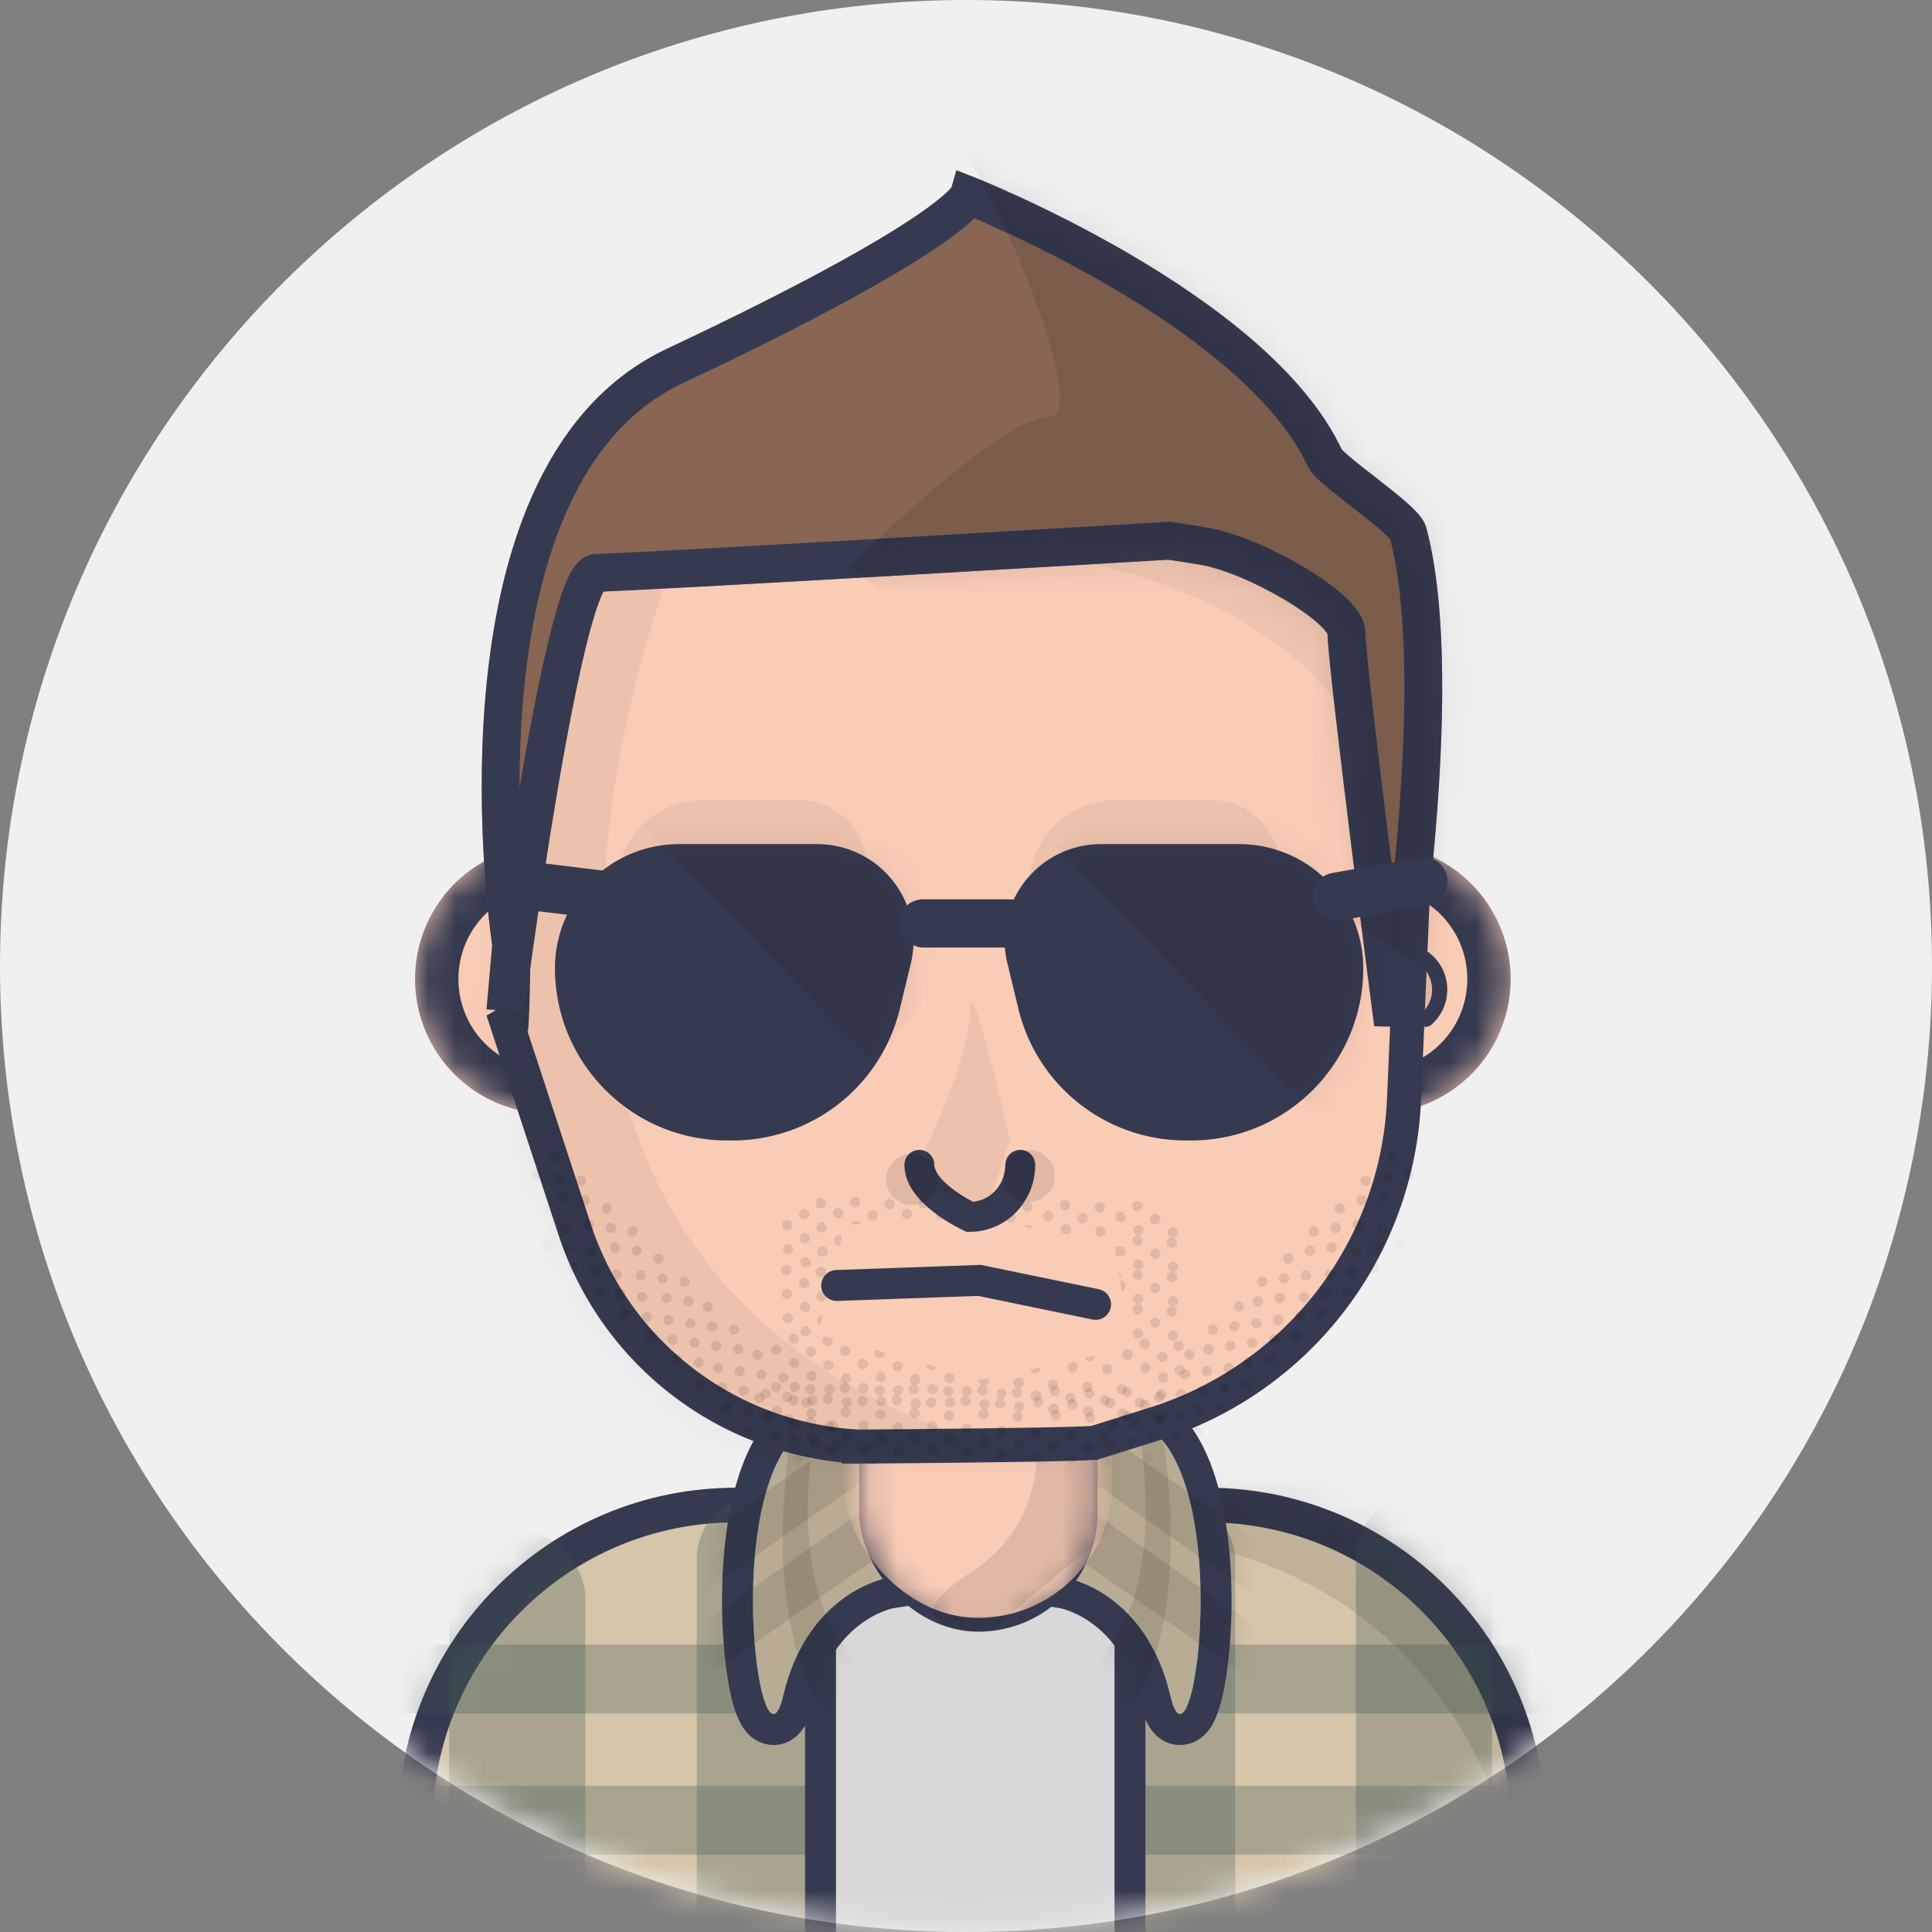 <svg width="70" height="70" fill="none" xmlns="http://www.w3.org/2000/svg"><rect width="100%" height="100%" fill="#808080" stroke="none"/><path fill-rule="evenodd" clip-rule="evenodd" d="M35 70c19.33 0 35-15.67 35-35S54.33 0 35 0 0 15.67 0 35s15.67 35 35 35z" fill="#F1F0F0"/><mask id="a" maskUnits="userSpaceOnUse" x="0" y="0" width="70" height="70"><path fill-rule="evenodd" clip-rule="evenodd" d="M35 70c19.33 0 35-15.67 35-35S54.33 0 35 0 0 15.67 0 35s15.67 35 35 35z" fill="#fff"/></mask><g mask="url(#a)"><path d="M49.913 38.203h.785V22.809a3.7 3.7 0 00-3.701-3.7H23.675a3.701 3.701 0 00-3.701 3.7v15.394h29.939z" fill="#886653" stroke="#363A4F" stroke-width="1.57"/><path d="M54.734 84.452h.628V66.149c0-6.416-5.202-11.618-11.618-11.618H26.659c-6.417 0-11.62 5.202-11.62 11.618v18.303h39.695z" fill="#D5C5A9" stroke="#363A50" stroke-width="1.256"/><mask id="b" maskUnits="userSpaceOnUse" x="14" y="53" width="42" height="33"><path d="M54.734 84.452h.628V66.149c0-6.416-5.202-11.618-11.618-11.618H26.659c-6.417 0-11.62 5.202-11.62 11.618v18.303h39.695z" fill="#fff" stroke="#fff" stroke-width="1.256"/></mask><g mask="url(#b)"><rect x="16.273" y="55.406" width="4.934" height="29.719" rx="2.467" fill="#405852" fill-opacity=".3"/><rect x="25.244" y="54.043" width="4.934" height="29.719" rx="2.467" fill="#405852" fill-opacity=".3"/><rect x="39.82" y="54.043" width="4.934" height="29.719" rx="2.467" fill="#405852" fill-opacity=".3"/><rect x="49.127" y="54.043" width="4.934" height="29.719" rx="2.467" fill="#405852" fill-opacity=".3"/><path fill-rule="evenodd" clip-rule="evenodd" d="M14.786 62.081a1.248 1.248 0 010-2.496h43.538a1.248 1.248 0 010 2.496H14.786zm0 5.117a1.248 1.248 0 010-2.496h43.538a1.248 1.248 0 010 2.496H14.786zm0 5.242a1.248 1.248 0 110-2.497h43.538a1.248 1.248 0 010 2.496H14.786z" fill="#405852" fill-opacity=".3"/><path fill="#D8D8D8" stroke="#363A50" stroke-width="1.121" d="M29.729 56.289h11.213v26.987H29.729z"/><path fill="#000" fill-opacity=".1" d="M53.904 68.077h4.237v16.848h-4.237z"/><path fill-rule="evenodd" clip-rule="evenodd" d="M43.497 56.045s8.723.998 11.34 11.232l4.361-.999-1.37-9.734-5.982-4.617-6.853-.375-2.243.25.747 4.243z" fill="#000" fill-opacity=".1"/></g><path d="M38.593 57.161l-.501.25.129.26.283.044s0 0 0 0l.013.002.07.016c.064.016.163.043.287.088.249.088.594.243.966.505.735.517 1.604 1.472 2.02 3.24.06.257.134.488.235.666.078.136.312.479.744.425a.728.728 0 00.413-.203c.084-.081.147-.174.193-.255.091-.163.165-.365.225-.575.241-.842.404-2.285.39-3.818-.015-1.533-.206-3.232-.721-4.57-.51-1.323-1.422-2.477-2.952-2.477-1.296 0-2.198.408-2.724 1.149-.503.709-.572 1.602-.497 2.386.077.797.31 1.577.519 2.147a11.442 11.442 0 00.396.949l.007.015.002.004.001.002h0l.502-.25zm4.487 4.532l-.006-.01.006.01z" fill="#39ADB1" stroke="#363A50" stroke-width="1.121"/><mask id="c" maskUnits="userSpaceOnUse" x="36" y="50" width="9" height="14"><path d="M38.593 57.161l-.501.25.129.26.283.044s0 0 0 0l.013.002.07.016c.064.016.163.043.287.088.249.088.594.243.966.505.735.517 1.604 1.472 2.02 3.24.06.257.134.488.235.666.078.136.312.479.744.425a.728.728 0 00.413-.203c.084-.081.147-.174.193-.255.091-.163.165-.365.225-.575.241-.842.404-2.285.39-3.818-.015-1.533-.206-3.232-.721-4.57-.51-1.323-1.422-2.477-2.952-2.477-1.296 0-2.198.408-2.724 1.149-.503.709-.572 1.602-.497 2.386.077.797.31 1.577.519 2.147a11.442 11.442 0 00.396.949l.007.015.002.004.001.002h0l.502-.25zm4.487 4.532l-.006-.01.006.01z" fill="#fff" stroke="#fff" stroke-width="1.121"/></mask><g mask="url(#c)" fill-rule="evenodd" clip-rule="evenodd"><path d="M38.593 57.161s2.916.458 3.813 4.278c.897 3.82 2.69-10.12-2.019-10.12s-1.794 5.842-1.794 5.842z" fill="#BAAC94"/><path d="M38.154 53.779l13.043 9.146-.965 1.38L37.19 55.16l.965-1.38zm1.121-2.359l13.043 9.146-.965 1.38L38.31 52.8l.965-1.38z" fill="#000" fill-opacity=".1"/><path d="M41.179 51.24s1.12 5.391-.785 8.087c-1.907 2.696.56 2.584.56 2.584s2.58-3.008.897-11.546c-1.681-8.537-.672.874-.672.874z" fill="#000" fill-opacity=".1"/></g><path d="M32.189 57.161l.502.25-.13.26-.282.044s0 0 0 0l-.014.002a2.932 2.932 0 00-.357.103 4.07 4.07 0 00-.966.506c-.735.517-1.604 1.472-2.02 3.24a2.56 2.56 0 01-.235.666c-.077.136-.311.479-.744.425a.727.727 0 01-.413-.203 1.102 1.102 0 01-.192-.255 2.727 2.727 0 01-.226-.575c-.241-.842-.404-2.285-.39-3.818.015-1.533.206-3.232.721-4.57.51-1.323 1.422-2.477 2.952-2.477 1.296 0 2.198.408 2.724 1.149.504.709.572 1.602.497 2.386-.076.797-.31 1.577-.518 2.147a11.442 11.442 0 01-.397.949l-.007.015-.002.004v.002h-.001l-.502-.25zm-4.487 4.532l.006-.01a.058.058 0 00-.006.01z" fill="#39ADB1" stroke="#363A50" stroke-width="1.121"/><mask id="d" maskUnits="userSpaceOnUse" x="26" y="50" width="9" height="14"><path d="M32.189 57.161l.502.25-.13.26-.282.044s0 0 0 0l-.014.002a2.932 2.932 0 00-.357.103 4.07 4.07 0 00-.966.506c-.735.517-1.604 1.472-2.02 3.24a2.56 2.56 0 01-.235.666c-.077.136-.311.479-.744.425a.727.727 0 01-.413-.203 1.102 1.102 0 01-.192-.255 2.727 2.727 0 01-.226-.575c-.241-.842-.404-2.285-.39-3.818.015-1.533.206-3.232.721-4.57.51-1.323 1.422-2.477 2.952-2.477 1.296 0 2.198.408 2.724 1.149.504.709.572 1.602.497 2.386-.076.797-.31 1.577-.518 2.147a11.442 11.442 0 01-.397.949l-.007.015-.002.004v.002h-.001l-.502-.25zm-4.487 4.532l.006-.01a.058.058 0 00-.006.01z" fill="#fff" stroke="#fff" stroke-width="1.121"/></mask><g mask="url(#d)" fill-rule="evenodd" clip-rule="evenodd"><path d="M32.189 57.161s-2.916.458-3.813 4.278c-.897 3.82-2.69-10.12 2.019-10.12 4.71 0 1.794 5.842 1.794 5.842z" fill="#BAAC94"/><path d="M32.628 53.779l-13.043 9.146.965 1.38 13.043-9.146-.965-1.38zm-1.121-2.359l-13.043 9.146.965 1.38L32.472 52.8l-.965-1.38z" fill="#000" fill-opacity=".1"/><path d="M29.604 51.24s-1.122 5.391.785 8.087c1.906 2.696-.561 2.584-.561 2.584s-2.58-3.008-.897-11.546c1.682-8.537.673.874.673.874z" fill="#000" fill-opacity=".1"/></g><path fill-rule="evenodd" clip-rule="evenodd" d="M49.87 40.349a4.87 4.87 0 004.863-4.877 4.87 4.87 0 00-4.863-4.877 4.87 4.87 0 00-4.864 4.877 4.87 4.87 0 004.864 4.877z" fill="#F9CCB6"/><mask id="e" maskUnits="userSpaceOnUse" x="45" y="30" width="10" height="11"><path fill-rule="evenodd" clip-rule="evenodd" d="M49.87 40.349a4.87 4.87 0 004.863-4.877 4.87 4.87 0 00-4.863-4.877 4.87 4.87 0 00-4.864 4.877 4.87 4.87 0 004.864 4.877z" fill="#fff"/></mask><g mask="url(#e)"><path d="M53.948 35.472a4.085 4.085 0 01-4.078 4.092 4.085 4.085 0 01-4.08-4.092 4.085 4.085 0 014.08-4.092c2.25 0 4.078 1.83 4.078 4.092z" fill="#F9CCB6" stroke="#363A50" stroke-width="1.57"/><path fill-rule="evenodd" clip-rule="evenodd" d="M50.365 37.833c.963 0 1.744-.782 1.744-1.747a1.746 1.746 0 10-3.489 0c0 .965.781 1.747 1.745 1.747z" fill="#000" fill-opacity=".1"/></g><path fill-rule="evenodd" clip-rule="evenodd" d="M19.904 40.349a4.87 4.87 0 004.863-4.877 4.87 4.87 0 00-4.863-4.877 4.87 4.87 0 00-4.864 4.877 4.87 4.87 0 004.864 4.877z" fill="#F9CCB6"/><mask id="f" maskUnits="userSpaceOnUse" x="15" y="30" width="10" height="11"><path fill-rule="evenodd" clip-rule="evenodd" d="M19.904 40.349a4.87 4.87 0 004.863-4.877 4.87 4.87 0 00-4.863-4.877 4.87 4.87 0 00-4.864 4.877 4.87 4.87 0 004.864 4.877z" fill="#fff"/></mask><g mask="url(#f)"><path d="M23.982 35.472a4.085 4.085 0 01-4.078 4.092 4.085 4.085 0 01-4.079-4.092 4.085 4.085 0 014.079-4.092c2.25 0 4.078 1.83 4.078 4.092z" fill="#F9CCB6" stroke="#363A50" stroke-width="1.57"/><path fill-rule="evenodd" clip-rule="evenodd" d="M19.775 37.459c.963 0 1.744-.782 1.744-1.747a1.745 1.745 0 10-3.489 0c0 .965.781 1.747 1.745 1.747z" fill="#000" fill-opacity=".1"/></g><rect x="31.749" y="46.069" width="7.401" height="12.433" rx="3.701" fill="#F9CCB6" stroke="#363A50" stroke-width="1.234"/><mask id="g" maskUnits="userSpaceOnUse" x="31" y="45" width="9" height="15"><rect x="31.749" y="46.069" width="7.401" height="12.433" rx="3.701" fill="#fff" stroke="#fff" stroke-width="1.234"/></mask><g mask="url(#g)"><rect x="30.572" y="45.562" width="9.727" height="13.057" rx="4.864" fill="#F9CCB6"/><path fill-rule="evenodd" clip-rule="evenodd" d="M37.336 50.43s1.346 4.27-2.13 6.516c-3.476 2.247.672 2.134.672 2.134l4.598-3.82.112-4.156-3.252-.674z" fill="#000" fill-opacity=".1"/></g><path d="M18.564 36.442c-.008.222-.016.401-.024.535l-.171.1.155.473 2.297 6.998a11.453 11.453 0 0010.254 7.863l.019.001h.019l-.004-.617.004.617h.08l.229-.002.826-.007c.689-.005 1.621-.014 2.594-.025 1.935-.022 4.066-.054 4.74-.097l.074-.005.071-.023 2.131-.67a12.897 12.897 0 009.013-11.75l.522-12.154c.393-9.178-7.46-15.381-16.453-15.399-8.675-1.045-16.294 5.759-16.298 14.497-.002 2.79-.01 5.417-.034 7.353-.011.968-.026 1.76-.044 2.312z" fill="#F9CCB6" stroke="#363A50" stroke-width="1.234"/><mask id="h" maskUnits="userSpaceOnUse" x="17" y="11" width="36" height="43"><path d="M18.564 36.442c-.008.222-.016.401-.024.535l-.171.1.155.473 2.297 6.998a11.453 11.453 0 0010.254 7.863l.019.001h.019l-.004-.617.004.617h.08l.229-.002.826-.007c.689-.005 1.621-.014 2.594-.025 1.935-.022 4.066-.054 4.74-.097l.074-.005.071-.023 2.131-.67a12.897 12.897 0 009.013-11.75l.522-12.154c.393-9.178-7.46-15.381-16.453-15.399-8.675-1.045-16.294 5.759-16.298 14.497-.002 2.79-.01 5.417-.034 7.353-.011.968-.026 1.76-.044 2.312z" fill="#fff" stroke="#fff" stroke-width="1.234"/></mask><g mask="url(#h)" fill-rule="evenodd" clip-rule="evenodd"><path opacity=".05" d="M31.339 32.005a2.442 2.442 0 00-2.374-3.017h-3.49a3.134 3.134 0 00-3.134 3.134 4.353 4.353 0 004.354 4.354h.13a4.361 4.361 0 004.239-3.335l.275-1.136zm14.953 0a2.442 2.442 0 00-2.374-3.017h-3.49a3.134 3.134 0 00-3.134 3.134 4.353 4.353 0 004.354 4.354h.13a4.361 4.361 0 004.239-3.335l.275-1.136z" fill="#000"/><path d="M27.508 50.838a.187.187 0 10-.014-.373.187.187 0 00.014.373zm.61-.395a.187.187 0 10-.014-.374.187.187 0 00.014.373zm.03.873a.187.187 0 10-.013-.374.187.187 0 00.013.373zm.61-.396a.187.187 0 10-.014-.374.187.187 0 00.014.374zm.609-.396a.187.187 0 10-.014-.374.187.187 0 00.014.374zm.031.873a.187.187 0 10-.013-.374.187.187 0 00.013.374zm-1.22.792a.187.187 0 10-.013-.374.187.187 0 00.013.374zm.611-.396a.187.187 0 10-.014-.374.187.187 0 00.014.374zm.03.873a.187.187 0 10-.013-.374.187.187 0 00.013.374zm.609-.396a.187.187 0 10-.013-.374.187.187 0 00.013.374zm.61-.396a.187.187 0 10-.014-.374.187.187 0 00.014.374zm.031.873a.187.187 0 10-.013-.374.187.187 0 00.013.374zm-.066-1.871a.187.187 0 10-.014-.374.187.187 0 00.014.374zm.61-.396a.187.187 0 10-.013-.374.187.187 0 00.013.374zm.03.873a.187.187 0 10-.013-.374.187.187 0 00.013.374zm.61-.396a.187.187 0 10-.014-.374.187.187 0 00.014.374zm.609-.396a.187.187 0 10-.013-.373.187.187 0 00.013.373zm.031.873a.187.187 0 10-.013-.373.187.187 0 00.013.373zm-1.219.792a.187.187 0 10-.014-.374.187.187 0 00.014.374zm.61-.396a.187.187 0 10-.014-.373.187.187 0 00.014.373zm.03.873a.187.187 0 10-.013-.373.187.187 0 00.013.373zm.61-.396a.187.187 0 10-.014-.373.187.187 0 00.014.373zm.609-.395a.187.187 0 10-.013-.374.187.187 0 00.013.374zm.031.873a.187.187 0 10-.013-.374.187.187 0 00.013.374zm-.066-1.871a.187.187 0 10-.013-.374.187.187 0 00.013.374zm.61-.396a.187.187 0 10-.013-.374.187.187 0 00.013.374zm.03.873a.187.187 0 10-.013-.374.187.187 0 00.013.374zm.61-.396a.187.187 0 10-.014-.374.187.187 0 00.014.374zm.609-.395a.187.187 0 10-.013-.375.187.187 0 00.013.374zm.031.872a.187.187 0 10-.013-.374.187.187 0 00.013.374zm-1.219.792a.187.187 0 10-.014-.374.187.187 0 00.014.374zm.61-.396a.187.187 0 10-.013-.374.187.187 0 00.013.374zm.031.873a.187.187 0 10-.014-.374.187.187 0 00.013.374zm.609-.396a.187.187 0 10-.014-.374.187.187 0 00.014.374zm.609-.395a.187.187 0 10-.013-.375.187.187 0 00.013.374zm.032.872a.187.187 0 10-.014-.374.187.187 0 00.013.374zm-.067-1.87a.187.187 0 10-.014-.374.187.187 0 00.014.374zm.609-.396a.187.187 0 10-.013-.374.187.187 0 00.013.374zm.031.873a.187.187 0 10-.014-.374.187.187 0 00.014.374zm.61-.396a.187.187 0 10-.014-.374.187.187 0 00.014.374zm.609-.396a.187.187 0 10-.013-.374.187.187 0 00.013.374zm.031.873a.187.187 0 10-.014-.374.187.187 0 00.014.374zm-1.215.916a.187.187 0 10-.014-.373.187.187 0 00.014.373zm.61-.396a.187.187 0 10-.013-.373.187.187 0 00.013.374zm.03.874a.187.187 0 10-.013-.374.187.187 0 00.013.374zm.61-.396a.187.187 0 10-.014-.374.187.187 0 00.014.374zm.609-.396a.187.187 0 10-.013-.374.187.187 0 00.013.374zm.031.873a.187.187 0 10-.013-.374.187.187 0 00.013.374zm.054-2a.187.187 0 10-.014-.374.187.187 0 00.014.374zm.61-.395a.187.187 0 10-.013-.375.187.187 0 00.013.374zm.031.872a.187.187 0 10-.014-.374.187.187 0 00.014.374zm.609-.396a.187.187 0 10-.013-.374.187.187 0 00.013.374zm.609-.396a.187.187 0 10-.013-.374.187.187 0 00.013.374zm.032.873a.187.187 0 10-.014-.374.187.187 0 00.014.374zm-1.336 1.046a.187.187 0 10-.014-.374.187.187 0 00.014.374zm.61-.396a.187.187 0 10-.013-.374.187.187 0 00.013.374zm.03.873a.187.187 0 10-.013-.374.187.187 0 00.013.374zm.61-.396a.187.187 0 10-.014-.374.187.187 0 00.014.374zm.609-.396a.187.187 0 10-.013-.374.187.187 0 00.013.374zm.031.873a.187.187 0 10-.013-.374.187.187 0 00.013.374zm.175-2.129a.187.187 0 10-.013-.374.187.187 0 00.013.374zm.61-.395a.187.187 0 10-.014-.374.187.187 0 00.014.373zm.03.873a.187.187 0 10-.014-.374.187.187 0 00.014.374zm.61-.396a.187.187 0 10-.013-.374.187.187 0 00.013.374zm.61-.396a.187.187 0 10-.014-.374.187.187 0 00.014.374zm.03.873a.187.187 0 10-.013-.374.187.187 0 00.013.374z" opacity=".1" fill="#000"/><path d="M28.131 49.091a.187.187 0 10-.013-.374.187.187 0 00.014.374zm.611-.396a.187.187 0 10-.013-.373.187.187 0 00.013.373zm.03.873a.187.187 0 10-.013-.374.187.187 0 00.013.374zm.609-.396a.187.187 0 10-.013-.374.187.187 0 00.014.374zm.609-.395a.187.187 0 10-.012-.374.187.187 0 00.013.374zm.032.873a.187.187 0 10-.013-.374.187.187 0 00.013.374zm-1.22.791a.187.187 0 10-.013-.374.187.187 0 00.013.374zm.611-.395a.187.187 0 10-.014-.374.187.187 0 00.014.374zm.03.873a.187.187 0 10-.013-.374.187.187 0 00.013.374zm.609-.396a.187.187 0 10-.013-.374.187.187 0 00.013.374zm.61-.396a.187.187 0 10-.014-.374.187.187 0 00.014.374zm.031.873a.187.187 0 10-.013-.374.187.187 0 00.013.374zm-.066-1.871a.187.187 0 10-.014-.374.187.187 0 00.014.374zm.61-.396a.187.187 0 10-.013-.374.187.187 0 00.013.374zm.03.873a.187.187 0 10-.013-.374.187.187 0 00.013.374zm.61-.396a.187.187 0 10-.014-.374.187.187 0 00.014.374zm.609-.396a.187.187 0 10-.013-.374.187.187 0 00.013.374zm.031.873a.187.187 0 10-.013-.373.187.187 0 00.013.373zm-1.22.793a.187.187 0 10-.013-.375.187.187 0 00.014.374zm.611-.397a.187.187 0 10-.013-.373.187.187 0 00.013.373zm.03.873a.187.187 0 10-.013-.374.187.187 0 00.013.374zm.609-.396a.187.187 0 10-.013-.374.187.187 0 00.014.374zm.61-.396a.187.187 0 10-.013-.373.187.187 0 00.013.373zm.031.874a.187.187 0 10-.013-.374.187.187 0 00.013.374zm-.066-1.871a.187.187 0 10-.014-.374.187.187 0 00.014.374zm.61-.397a.187.187 0 10-.013-.373.187.187 0 00.013.374zm.03.874a.187.187 0 10-.013-.374.187.187 0 00.013.374zm.61-.396a.187.187 0 10-.014-.374.187.187 0 00.014.374zm.609-.396a.187.187 0 10-.013-.374.187.187 0 00.013.374zm.031.873a.187.187 0 10-.013-.374.187.187 0 00.013.374zm-1.219.792a.187.187 0 10-.014-.374.187.187 0 00.014.374zm.61-.396a.187.187 0 10-.013-.374.187.187 0 00.013.374zm.03.873a.187.187 0 10-.013-.374.187.187 0 00.013.374zm.61-.396a.187.187 0 10-.014-.374.187.187 0 00.014.374zm.609-.396a.187.187 0 10-.013-.374.187.187 0 00.013.374zm.031.873a.187.187 0 10-.013-.374.187.187 0 00.013.374zm-.066-1.871a.187.187 0 10-.013-.373.187.187 0 00.013.373zm.61-.395a.187.187 0 10-.013-.374.187.187 0 00.013.374zm.031.873a.187.187 0 10-.014-.374.187.187 0 00.014.374zm.609-.396a.187.187 0 10-.014-.374.187.187 0 00.014.374zm.609-.396a.187.187 0 10-.013-.374.187.187 0 00.013.374zm.032.873a.187.187 0 10-.014-.374.187.187 0 00.014.374zm-1.216.917a.187.187 0 10-.014-.374.187.187 0 00.014.373zm.61-.397a.187.187 0 10-.013-.373.187.187 0 00.013.373zm.03.874a.187.187 0 10-.013-.374.187.187 0 00.013.373zm.61-.397a.187.187 0 10-.014-.373.187.187 0 00.014.374zm.609-.395a.187.187 0 10-.013-.374.187.187 0 00.013.374zm.031.873a.187.187 0 10-.013-.374.187.187 0 00.013.374zm.054-2a.187.187 0 10-.013-.374.187.187 0 00.013.374zm.61-.396a.187.187 0 10-.013-.374.187.187 0 00.013.374zm.031.873a.187.187 0 10-.014-.374.187.187 0 00.014.374zm.609-.395a.187.187 0 10-.013-.375.187.187 0 00.013.374zm.609-.397a.187.187 0 10-.013-.374.187.187 0 00.013.374zm.032.873a.187.187 0 10-.014-.374.187.187 0 00.014.374zm-1.337 1.046a.187.187 0 10-.013-.374.187.187 0 00.014.374zm.611-.396a.187.187 0 10-.013-.374.187.187 0 00.013.374zm.03.873a.187.187 0 10-.013-.374.187.187 0 00.013.374zm.609-.396a.187.187 0 10-.013-.374.187.187 0 00.014.374zm.61-.396a.187.187 0 10-.013-.374.187.187 0 00.013.374zm.031.873a.187.187 0 10-.013-.374.187.187 0 00.013.374zm.175-2.129a.187.187 0 10-.013-.374.187.187 0 00.013.374zm.611-.396a.187.187 0 10-.014-.373.187.187 0 00.014.373zm.03.873a.187.187 0 10-.013-.373.187.187 0 00.013.373zm.609-.396a.187.187 0 10-.013-.373.187.187 0 00.013.373zm.609-.395a.187.187 0 10-.013-.374.187.187 0 00.014.374zm.032.873a.187.187 0 10-.014-.374.187.187 0 00.014.374z" opacity=".1" fill="#000"/><g opacity=".1" fill="#000"><path d="M28.522 44.576a.187.187 0 10-.013-.373.187.187 0 00.013.373zm.609-.396a.187.187 0 10-.013-.373.187.187 0 00.014.373zm.611-.395a.187.187 0 10-.013-.374.187.187 0 00.013.374zm.03.873a.187.187 0 10-.013-.374.187.187 0 00.013.374zm-1.22.792a.187.187 0 10-.013-.374.187.187 0 00.013.373zm.611-.396a.187.187 0 10-.014-.374.187.187 0 00.014.374zm.03.873a.187.187 0 10-.013-.374.187.187 0 00.013.374zm.609-.397a.187.187 0 10-.013-.373.187.187 0 00.013.374zm.61-.395a.187.187 0 10-.014-.374.187.187 0 00.014.374zm.031.873a.187.187 0 10-.013-.374.187.187 0 00.013.374zm-.066-1.871a.187.187 0 10-.014-.374.187.187 0 00.014.374zm.61-.396a.187.187 0 10-.013-.374.187.187 0 00.013.374zm.03.873a.187.187 0 10-.013-.374.187.187 0 00.013.374zm.61-.396a.187.187 0 10-.014-.374.187.187 0 00.014.374zm.609-.396a.187.187 0 10-.013-.374.187.187 0 00.013.374zm.031.873a.187.187 0 10-.013-.373.187.187 0 00.013.373zm-1.22.792a.187.187 0 10-.013-.374.187.187 0 00.014.374zm.611-.396a.187.187 0 10-.013-.373.187.187 0 00.013.373zm.03.873a.187.187 0 10-.013-.374.187.187 0 00.013.374zm.609-.396a.187.187 0 10-.013-.373.187.187 0 00.014.373zm.61-.395a.187.187 0 10-.013-.374.187.187 0 00.013.374zm.031.873a.187.187 0 10-.013-.374.187.187 0 00.013.374zm-.066-1.871a.187.187 0 10-.014-.374.187.187 0 00.014.374zm.61-.396a.187.187 0 10-.013-.374.187.187 0 00.013.374zm.03.873a.187.187 0 10-.013-.374.187.187 0 00.013.374zm.61-.396a.187.187 0 10-.014-.374.187.187 0 00.014.374zm.609-.396a.187.187 0 10-.013-.374.187.187 0 00.013.374zm.031.873a.187.187 0 10-.013-.374.187.187 0 00.013.374zm-1.22.792a.187.187 0 10-.014-.374.187.187 0 00.014.374zm.61-.395a.187.187 0 10-.013-.375.187.187 0 00.013.374zm.03.872a.187.187 0 10-.013-.374.187.187 0 00.013.374zm.61-.396a.187.187 0 10-.014-.374.187.187 0 00.014.374zm.609-.396a.187.187 0 10-.013-.374.187.187 0 00.013.374zm.031.873a.187.187 0 10-.013-.373.187.187 0 00.013.373zm-.065-1.871a.187.187 0 10-.014-.373.187.187 0 00.014.373zm.61-.395a.187.187 0 10-.013-.374.187.187 0 00.013.374zm.031.873a.187.187 0 10-.014-.374.187.187 0 00.014.374zm.609-.396a.187.187 0 10-.014-.374.187.187 0 00.014.374zm.609-.396a.187.187 0 10-.013-.374.187.187 0 00.013.374zm.032.872a.187.187 0 10-.014-.373.187.187 0 00.014.374zm-1.216.917a.187.187 0 10-.014-.373.187.187 0 00.014.373zm.61-.396a.187.187 0 10-.013-.373.187.187 0 00.013.373zm.03.874a.187.187 0 10-.013-.374.187.187 0 00.013.374zm.61-.396a.187.187 0 10-.014-.374.187.187 0 00.014.374zm.609-.396a.187.187 0 10-.013-.374.187.187 0 00.013.374zm.031.873a.187.187 0 10-.013-.374.187.187 0 00.013.374zm.054-2a.187.187 0 10-.013-.374.187.187 0 00.013.374zm.61-.396a.187.187 0 10-.013-.374.187.187 0 00.013.374zm.031.873a.187.187 0 10-.014-.374.187.187 0 00.014.374zm.609-.396a.187.187 0 10-.013-.374.187.187 0 00.013.374zm.609-.396a.187.187 0 10-.013-.373.187.187 0 00.013.373zm.032.873a.187.187 0 10-.014-.374.187.187 0 00.014.374zM38.54 45.85a.187.187 0 10-.013-.374.187.187 0 00.014.374zm.611-.396a.187.187 0 10-.013-.374.187.187 0 00.013.374zm.03.873a.187.187 0 10-.013-.374.187.187 0 00.013.374zm.609-.396a.187.187 0 10-.013-.374.187.187 0 00.014.374zm.61-.396a.187.187 0 10-.013-.374.187.187 0 00.013.374zm.031.873a.187.187 0 10-.013-.374.187.187 0 00.013.374zm.175-2.128a.187.187 0 10-.013-.375.187.187 0 00.013.374zm.609-.397a.187.187 0 10-.013-.374.187.187 0 00.014.374zm.031.874a.187.187 0 10-.014-.374.187.187 0 00.014.373zm.61-.397a.187.187 0 10-.013-.373.187.187 0 00.013.374zm.64.478a.187.187 0 10-.014-.374.187.187 0 00.014.374z"/><path d="M40.606 45.527a.187.187 0 10-.013-.374.187.187 0 00.013.374zm.609-.396a.187.187 0 10-.013-.374.187.187 0 00.014.374zm.031.874a.187.187 0 10-.014-.374.187.187 0 00.014.373zm.61-.397a.187.187 0 10-.013-.373.187.187 0 00.013.373zm.609-.395a.187.187 0 10-.013-.374.187.187 0 00.014.374zm.031.873a.187.187 0 10-.014-.374.187.187 0 00.014.374zm-1.89 1.937a.187.187 0 10-.013-.374.187.187 0 00.013.374zm.611-.396a.187.187 0 10-.014-.373.187.187 0 00.014.373zm.03.873a.187.187 0 10-.014-.374.187.187 0 00.014.374zm.609-.395a.187.187 0 10-.013-.374.187.187 0 00.013.373zm.609-.396a.187.187 0 10-.013-.374.187.187 0 00.014.374zm.032.873a.187.187 0 10-.014-.374.187.187 0 00.014.374z"/></g><path d="M28.493 46.2a.187.187 0 10-.014-.375.187.187 0 00.014.374zm.03.872a.187.187 0 10-.013-.374.187.187 0 00.013.374zm.61-.396a.187.187 0 10-.014-.373.187.187 0 00.014.373zm.609-.396a.187.187 0 10-.014-.373.187.187 0 00.014.374zm.03.874a.187.187 0 10-.013-.374.187.187 0 00.013.374zm-1.22.791a.187.187 0 10-.013-.374.187.187 0 00.013.374zm.611-.395a.187.187 0 10-.014-.374.187.187 0 00.014.373zm.03.873a.187.187 0 10-.013-.374.187.187 0 00.013.374zm.609-.396a.187.187 0 10-.013-.374.187.187 0 00.013.374zm.61-.397a.187.187 0 10-.014-.373.187.187 0 00.014.374zm.031.874a.187.187 0 10-.013-.374.187.187 0 00.013.374zm-.066-1.871a.187.187 0 10-.014-.374.187.187 0 00.014.374zm.61-.396a.187.187 0 10-.013-.374.187.187 0 00.013.374zm.03.873a.187.187 0 10-.013-.374.187.187 0 00.013.374zm.61-.396a.187.187 0 10-.014-.374.187.187 0 00.014.374zm.609-.396a.187.187 0 10-.013-.374.187.187 0 00.013.374zm.031.873a.187.187 0 10-.013-.373.187.187 0 00.013.373zm-1.22.792a.187.187 0 10-.013-.374.187.187 0 00.014.374zm.611-.396a.187.187 0 10-.013-.373.187.187 0 00.013.373zm.03.873a.187.187 0 10-.013-.374.187.187 0 00.013.374zm.609-.396a.187.187 0 10-.013-.374.187.187 0 00.014.374zm.61-.395a.187.187 0 10-.013-.374.187.187 0 00.013.373zm.031.873a.187.187 0 10-.013-.374.187.187 0 00.013.374zm-.066-1.872a.187.187 0 10-.013-.373.187.187 0 00.013.374zm.61-.395a.187.187 0 10-.013-.374.187.187 0 00.013.374zm.03.873a.187.187 0 10-.013-.374.187.187 0 00.013.374zm.61-.396a.187.187 0 10-.014-.374.187.187 0 00.014.374zm.609-.396a.187.187 0 10-.013-.374.187.187 0 00.013.374zm.031.874a.187.187 0 10-.013-.375.187.187 0 00.013.374zm-1.219.79a.187.187 0 10-.014-.373.187.187 0 00.014.374zm.61-.395a.187.187 0 10-.013-.374.187.187 0 00.013.374zm.03.873a.187.187 0 10-.013-.374.187.187 0 00.013.374zm.61-.396a.187.187 0 10-.014-.374.187.187 0 00.014.374zm.609-.396a.187.187 0 10-.013-.374.187.187 0 00.013.374zm.031.874a.187.187 0 10-.013-.375.187.187 0 00.013.374zm-.066-1.871a.187.187 0 10-.014-.374.187.187 0 00.014.373zm.61-.396a.187.187 0 10-.013-.374.187.187 0 00.013.374zm.031.873a.187.187 0 10-.014-.374.187.187 0 00.014.374zm.609-.396a.187.187 0 10-.014-.374.187.187 0 00.014.374zm.609-.396a.187.187 0 10-.013-.374.187.187 0 00.013.374zm.032.873a.187.187 0 10-.014-.374.187.187 0 00.014.374zm-1.216.916a.187.187 0 10-.014-.373.187.187 0 00.014.373zm.61-.395a.187.187 0 10-.013-.374.187.187 0 00.013.373zm.03.872a.187.187 0 10-.013-.373.187.187 0 00.013.373zm.61-.395a.187.187 0 10-.014-.374.187.187 0 00.014.374zm.609-.396a.187.187 0 10-.013-.374.187.187 0 00.013.374zm.031.873a.187.187 0 10-.013-.374.187.187 0 00.013.374zm.055-2a.187.187 0 10-.013-.374.187.187 0 00.013.374zm.61-.396a.187.187 0 10-.013-.374.187.187 0 00.013.374zm.031.873a.187.187 0 10-.014-.374.187.187 0 00.014.374zm.609-.396a.187.187 0 10-.013-.374.187.187 0 00.013.374zm.609-.396a.187.187 0 10-.013-.374.187.187 0 00.013.374zm.032.873a.187.187 0 10-.014-.374.187.187 0 00.014.374zm-1.336 1.046a.187.187 0 10-.014-.374.187.187 0 00.014.374zm.61-.396a.187.187 0 10-.013-.374.187.187 0 00.013.374zm.03.873a.187.187 0 10-.013-.374.187.187 0 00.013.374zm.61-.396a.187.187 0 10-.014-.374.187.187 0 00.014.374zm.609-.396a.187.187 0 10-.013-.374.187.187 0 00.013.374zm.031.873a.187.187 0 10-.013-.374.187.187 0 00.013.374zm.174-2.129a.187.187 0 10-.013-.374.187.187 0 00.013.374zm.611-.395a.187.187 0 10-.014-.374.187.187 0 00.014.373zm.03.872a.187.187 0 10-.014-.374.187.187 0 00.014.374zm.609-.396a.187.187 0 10-.013-.373.187.187 0 00.013.373zm.609-.396a.187.187 0 10-.013-.373.187.187 0 00.014.374zm.032.874a.187.187 0 10-.013-.374.187.187 0 00.013.374zm-2.155 5.154a.187.187 0 10-.274-.255.187.187 0 00.274.255zm.151-.711a.187.187 0 10-.274-.255.187.187 0 00.274.255zm.639.596a.187.187 0 10-.274-.255.187.187 0 00.274.255zm.151-.711a.187.187 0 10-.274-.255.187.187 0 00.274.255zm.151-.711a.187.187 0 10-.273-.255.187.187 0 00.273.255zm.639.596a.187.187 0 10-.274-.255.187.187 0 00.274.255zm-.303 1.422a.187.187 0 10-.273-.255.187.187 0 00.273.255zm.152-.711a.187.187 0 10-.274-.255.187.187 0 00.274.255zm.638.596a.187.187 0 10-.273-.255.187.187 0 00.273.255zm.152-.711a.187.187 0 10-.274-.255.187.187 0 00.274.255zm.151-.711a.187.187 0 10-.274-.255.187.187 0 00.274.255zm.639.595a.187.187 0 10-.274-.255.187.187 0 00.274.255zm-1.369-1.277a.187.187 0 10-.274-.254.187.187 0 00.274.255zm.151-.71a.187.187 0 10-.274-.255.187.187 0 00.274.255zm.639.596a.187.187 0 10-.274-.255.187.187 0 00.274.255zm.151-.711a.187.187 0 10-.274-.255.187.187 0 00.274.255zm.151-.711a.187.187 0 10-.273-.255.187.187 0 00.273.255zm.639.596a.187.187 0 10-.274-.256.187.187 0 00.274.255zm-.303 1.421a.187.187 0 10-.273-.255.187.187 0 00.273.255zm.152-.711a.187.187 0 10-.274-.255.187.187 0 00.274.255zm.639.596a.187.187 0 10-.274-.255.187.187 0 00.273.255zm.151-.711a.187.187 0 10-.274-.255.187.187 0 00.274.255zm.151-.711a.187.187 0 10-.274-.255.187.187 0 00.274.255zm.639.596a.187.187 0 10-.274-.255.187.187 0 00.274.255zm-1.369-1.277a.187.187 0 10-.274-.255.187.187 0 00.274.255zm.151-.711a.187.187 0 10-.274-.255.187.187 0 00.274.255zm.639.596a.187.187 0 10-.274-.255.187.187 0 00.274.255zm.151-.711a.187.187 0 10-.274-.255.187.187 0 00.274.255zm.152-.711a.187.187 0 10-.274-.255.187.187 0 00.273.255zm.638.596a.187.187 0 10-.274-.255.187.187 0 00.274.255zm-.303 1.422a.187.187 0 10-.273-.255.187.187 0 00.273.255zm.152-.711a.187.187 0 10-.274-.255.187.187 0 00.274.255zm.638.596a.187.187 0 10-.273-.255.187.187 0 00.273.255zm.152-.712a.187.187 0 10-.274-.254.187.187 0 00.274.255zm.151-.711a.187.187 0 10-.274-.254.187.187 0 00.274.255zm.639.596a.187.187 0 10-.274-.255.187.187 0 00.274.255zm-1.369-1.276a.187.187 0 10-.274-.255.187.187 0 00.274.255zm.151-.711a.187.187 0 10-.274-.255.187.187 0 00.274.255zm.639.595a.187.187 0 10-.274-.255.187.187 0 00.274.255zm.151-.71a.187.187 0 10-.273-.256.187.187 0 00.273.255zm.151-.712a.187.187 0 10-.273-.255.187.187 0 00.273.255zm.639.596a.187.187 0 10-.274-.255.187.187 0 00.274.255zm-.212 1.507a.187.187 0 10-.273-.255.187.187 0 00.273.255zm.152-.711a.187.187 0 10-.274-.255.187.187 0 00.274.255zm.638.596a.187.187 0 10-.274-.255.187.187 0 00.274.255zm.152-.711a.187.187 0 10-.274-.255.187.187 0 00.274.255zm.151-.711a.187.187 0 10-.274-.255.187.187 0 00.274.255zm.639.596a.187.187 0 10-.274-.255.187.187 0 00.274.255zm-1.376-1.453a.187.187 0 10-.273-.255.187.187 0 00.274.255zm.152-.711a.187.187 0 10-.274-.255.187.187 0 00.274.255zm.638.596a.187.187 0 10-.273-.255.187.187 0 00.274.255zm.152-.712a.187.187 0 10-.274-.254.187.187 0 00.274.255zm.152-.71a.187.187 0 10-.274-.255.187.187 0 00.274.255zm.638.595a.187.187 0 10-.274-.255.187.187 0 00.274.255zm-.205 1.684a.187.187 0 10-.274-.255.187.187 0 00.274.255zm.152-.711a.187.187 0 10-.274-.255.187.187 0 00.274.255zm.638.596a.187.187 0 10-.274-.255.187.187 0 00.274.255zm.152-.712a.187.187 0 10-.274-.254.187.187 0 00.274.255zm.151-.711a.187.187 0 10-.274-.254.187.187 0 00.274.255zm.639.596a.187.187 0 10-.274-.254.187.187 0 00.274.254zm-1.382-1.629a.187.187 0 10-.274-.255.187.187 0 00.274.255zm.151-.711a.187.187 0 10-.274-.255.187.187 0 00.274.255zm.639.596a.187.187 0 10-.274-.255.187.187 0 00.274.255zm.151-.711a.187.187 0 10-.274-.255.187.187 0 00.274.255zm.152-.712a.187.187 0 10-.274-.254.187.187 0 00.273.255zm.638.597a.187.187 0 10-.274-.255.187.187 0 00.274.255zm-21.01 9.811a.187.187 0 11.273-.255.187.187 0 01-.273.255zm-.152-.711a.187.187 0 11.274-.255.187.187 0 01-.274.255zm-.638.596a.187.187 0 11.273-.255.187.187 0 01-.273.255zm-.152-.711a.187.187 0 11.274-.255.187.187 0 01-.274.255zm-.151-.711a.187.187 0 11.273-.255.187.187 0 01-.273.255zm-.639.596a.187.187 0 11.274-.255.187.187 0 01-.274.255zm.303 1.422a.187.187 0 11.274-.255.187.187 0 01-.274.255zm-.151-.711a.187.187 0 11.273-.255.187.187 0 01-.273.255zm-.639.596a.187.187 0 11.274-.255.187.187 0 01-.274.255zm-.152-.711a.187.187 0 11.274-.255.187.187 0 01-.274.255zm-.151-.711a.187.187 0 11.274-.255.187.187 0 01-.274.255zm-.639.595a.187.187 0 11.274-.255.187.187 0 01-.274.255zm1.37-1.277a.187.187 0 11.273-.254.187.187 0 01-.273.255zm-.152-.71a.187.187 0 11.274-.255.187.187 0 01-.274.255zm-.638.596a.187.187 0 11.273-.255.187.187 0 01-.273.255zm-.152-.711a.187.187 0 11.274-.255.187.187 0 01-.274.255zm-.151-.711a.187.187 0 11.274-.255.187.187 0 01-.274.255zm-.639.596a.187.187 0 11.274-.256.187.187 0 01-.274.255zm.303 1.421a.187.187 0 11.273-.255.187.187 0 01-.273.255zm-.151-.711a.187.187 0 11.273-.255.187.187 0 01-.273.255zm-.639.596a.187.187 0 11.274-.255.187.187 0 01-.274.255zm-.152-.711a.187.187 0 11.274-.255.187.187 0 01-.274.255zm-.151-.711a.187.187 0 11.274-.255.187.187 0 01-.274.255zm-.639.596a.187.187 0 11.274-.255.187.187 0 01-.274.255zm1.369-1.277a.187.187 0 11.274-.255.187.187 0 01-.274.255zm-.151-.711a.187.187 0 11.274-.255.187.187 0 01-.274.255zm-.638.596a.187.187 0 11.273-.255.187.187 0 01-.273.255zm-.152-.711a.187.187 0 11.274-.255.187.187 0 01-.274.255zm-.151-.711a.187.187 0 11.274-.255.187.187 0 01-.274.255zm-.639.596a.187.187 0 11.274-.255.187.187 0 01-.274.255zm.303 1.422a.187.187 0 11.274-.255.187.187 0 01-.274.255zm-.151-.711a.187.187 0 11.273-.255.187.187 0 01-.273.255zm-.639.596a.187.187 0 11.273-.255.187.187 0 01-.273.255zm-.152-.712a.187.187 0 11.274-.254.187.187 0 01-.274.255zm-.151-.711a.187.187 0 11.274-.254.187.187 0 01-.274.255zm-.639.596a.187.187 0 11.274-.255.187.187 0 01-.274.255zm1.369-1.276a.187.187 0 11.274-.255.187.187 0 01-.274.255zm-.151-.711a.187.187 0 11.274-.255.187.187 0 01-.274.255zm-.639.595a.187.187 0 11.274-.255.187.187 0 01-.273.255zm-.151-.71a.187.187 0 11.274-.256.187.187 0 01-.274.255zm-.151-.712a.187.187 0 11.273-.255.187.187 0 01-.273.255zm-.639.596a.187.187 0 11.274-.255.187.187 0 01-.274.255zm.212 1.507a.187.187 0 11.274-.255.187.187 0 01-.274.255zm-.151-.711a.187.187 0 11.273-.255.187.187 0 01-.273.255zm-.639.596a.187.187 0 11.274-.255.187.187 0 01-.274.255zm-.151-.711a.187.187 0 11.273-.255.187.187 0 01-.273.255zm-.152-.711a.187.187 0 11.274-.255.187.187 0 01-.274.255zm-.638.596a.187.187 0 11.273-.255.187.187 0 01-.273.255zm1.375-1.453a.187.187 0 11.273-.255.187.187 0 01-.273.255zm-.152-.711a.187.187 0 11.274-.255.187.187 0 01-.274.255zm-.639.596a.187.187 0 11.274-.255.187.187 0 01-.274.255zm-.151-.712a.187.187 0 11.274-.254.187.187 0 01-.274.255zm-.151-.71a.187.187 0 11.274-.255.187.187 0 01-.274.255zm-.639.595a.187.187 0 11.274-.255.187.187 0 01-.274.255zm.205 1.684a.187.187 0 11.274-.255.187.187 0 01-.274.255zm-.152-.711a.187.187 0 11.275-.255.187.187 0 01-.274.255zm-.638.596a.187.187 0 11.274-.255.187.187 0 01-.274.255zm-.152-.712a.187.187 0 11.274-.254.187.187 0 01-.273.255zm-.15-.711a.187.187 0 11.273-.254.187.187 0 01-.274.255zm-.64.596a.187.187 0 11.275-.254.187.187 0 01-.274.254zm1.383-1.629a.187.187 0 11.273-.255.187.187 0 01-.273.255zm-.152-.711a.187.187 0 11.274-.255.187.187 0 01-.274.255zm-.638.596a.187.187 0 11.273-.255.187.187 0 01-.273.255zm-.152-.711a.187.187 0 11.274-.255.187.187 0 01-.274.255zm-.151-.712a.187.187 0 11.274-.254.187.187 0 01-.274.255zm-.639.597a.187.187 0 11.274-.255.187.187 0 01-.274.255z" opacity=".1" fill="#000"/><path d="M25.529 17.476S10.243 49.621 42.098 53.665l-26.005 2.022-2.242-16.626-.449-13.705 12.127-7.88z" fill="#000" fill-opacity=".05"/><path d="M38.915 20.289s8.598 1.39 10.717 7.372l-1.247-7.622-6.105-2.246-3.365 2.496z" fill="#000" fill-opacity=".04"/><path d="M30.61 44.38l4.643-.276 5.12.932.605 3.805-5.4 1.146-5.94-1.645.972-3.962z" fill="#F9CCB6"/></g><path fill-rule="evenodd" clip-rule="evenodd" d="M42.689 36.167c1.475-.181 2.564-1.202 2.432-2.28-.132-1.077-1.435-1.804-2.91-1.622-1.476.181-2.432 2.28-2.432 2.28s1.435 1.804 2.91 1.622zm-15.335-.009c1.468.233 2.965-1.52 2.965-1.52s-.883-2.13-2.35-2.364c-1.469-.233-2.796.448-2.966 1.52-.17 1.073.883 2.13 2.351 2.364z" fill="#fff"/><path fill-rule="evenodd" clip-rule="evenodd" d="M42.456 35.18c.52 0 .941-.423.941-.945a.943.943 0 00-.941-.944.943.943 0 00-.941.944c0 .522.421.944.941.944z" fill="#363A50"/><path d="M49.823 34.79a1.411 1.411 0 011.993.139v0c.512.59.449 1.483-.14 1.996" stroke="#363A50" stroke-width=".55" stroke-linecap="round"/><path fill-rule="evenodd" clip-rule="evenodd" d="M27.834 35.067c.52 0 .941-.423.941-.944a.943.943 0 10-1.883 0c0 .521.422.944.942.944z" fill="#363A50"/><path d="M33.31 42.204c0 1.042 1.828 1.886 1.828 1.886 1.01 0 1.828-.844 1.828-1.886" stroke="#363A50" stroke-width="1.084" stroke-linecap="round"/><path fill-rule="evenodd" clip-rule="evenodd" d="M33.51 41.632s1.625-3.224 1.625-4.997c0-1.773 1.463 4.675 1.463 4.675l-.813 2.418-1.95-.645-.325-1.45z" fill="#000" fill-opacity=".05"/><path fill-rule="evenodd" clip-rule="evenodd" d="M37.282 43.542a.935.935 0 10-.001-1.87.935.935 0 00.001 1.87zm-4.236.125a.935.935 0 10-.002-1.87.935.935 0 00.002 1.87z" fill="#000" fill-opacity=".1"/><path fill-rule="evenodd" clip-rule="evenodd" d="M18.316 36.573s2.06-15.822 3.293-15.822 20.744-1.16 20.744-1.16.527.072 1.278.2c1.875.323 5.153 2.258 5.153 3.117 0 1.203 1.687 14.188 1.687 14.188s2.053-12.162.544-17.797c-.137-.51-2.8-2.242-3.008-2.691-2.52-5.42-12.91-9.528-12.91-9.528s-.397 1.356-10.642 6.178c-8.577 4.038-5.931 20.976-5.931 20.976l-.208 2.34z" fill="#886653" stroke="#363A50" stroke-width="1.371"/><mask id="i" maskUnits="userSpaceOnUse" x="17" y="6" width="36" height="32"><path fill-rule="evenodd" clip-rule="evenodd" d="M18.316 36.573s2.06-15.822 3.293-15.822 20.744-1.16 20.744-1.16.527.072 1.278.2c1.875.323 5.153 2.258 5.153 3.117 0 1.203 1.687 14.188 1.687 14.188s2.053-12.162.544-17.797c-.137-.51-2.8-2.242-3.008-2.691-2.52-5.42-12.91-9.528-12.91-9.528s-.397 1.356-10.642 6.178c-8.577 4.038-5.931 20.976-5.931 20.976l-.208 2.34z" fill="#fff" stroke="#fff" stroke-width="1.371"/></mask><g mask="url(#i)" fill-rule="evenodd" clip-rule="evenodd"><path d="M18.316 36.573s2.06-15.822 3.293-15.822 20.744-1.16 20.744-1.16.527.072 1.278.2c1.875.323 5.153 2.258 5.153 3.117 0 1.203 1.687 14.188 1.687 14.188s2.053-12.162.544-17.797c-.137-.51-2.8-2.242-3.008-2.691-2.52-5.42-12.91-9.528-12.91-9.528s-.397 1.356-10.642 6.178c-8.577 4.038-5.931 20.976-5.931 20.976l-.208 2.34z" fill="#886653" stroke="#363A50" stroke-width="1.371"/><path d="M30.765 20.541s5.443-5.44 7.25-5.44c1.808 0-3.247-11.903-5.249-11.903-2.001 0 26.807 9.624 26.807 9.624l-4.242 24.711-7.847-5.115-16.72-11.877z" fill="#000" fill-opacity=".1"/></g><path fill-rule="evenodd" clip-rule="evenodd" d="M36.5 34.896a3.489 3.489 0 013.392-4.31h5.014a4.492 4.492 0 014.486 4.493c0 3.441-2.79 6.24-6.23 6.24h-.204a6.23 6.23 0 01-6.056-4.765l-.401-1.658z" fill="#363A50"/><mask id="j" maskUnits="userSpaceOnUse" x="36" y="30" width="14" height="12"><path fill-rule="evenodd" clip-rule="evenodd" d="M36.5 34.896a3.489 3.489 0 013.392-4.31h5.014a4.492 4.492 0 014.486 4.493c0 3.441-2.79 6.24-6.23 6.24h-.204a6.23 6.23 0 01-6.056-4.765l-.401-1.658z" fill="#fff"/></mask><g mask="url(#j)" fill-rule="evenodd" clip-rule="evenodd"><path d="M36.5 34.896a3.489 3.489 0 013.392-4.31h5.014a4.492 4.492 0 014.486 4.493c0 3.441-2.79 6.24-6.23 6.24h-.204a6.23 6.23 0 01-6.056-4.765l-.401-1.658z" fill="#363A50"/><path opacity=".4" d="M36.473 28.857L49.2 41.93l5.973-6.406-11.428-8.93-7.272 2.264z" fill="#000" fill-opacity=".2"/></g><path fill-rule="evenodd" clip-rule="evenodd" d="M33.001 34.896a3.49 3.49 0 00-3.391-4.31h-5.014a4.492 4.492 0 00-4.486 4.493c0 3.441 2.79 6.24 6.23 6.24h.204a6.23 6.23 0 006.056-4.765l.401-1.658z" fill="#363A50"/><mask id="k" maskUnits="userSpaceOnUse" x="20" y="30" width="14" height="12"><path fill-rule="evenodd" clip-rule="evenodd" d="M33.001 34.896a3.49 3.49 0 00-3.391-4.31h-5.014a4.492 4.492 0 00-4.486 4.493c0 3.441 2.79 6.24 6.23 6.24h.204a6.23 6.23 0 006.056-4.765l.401-1.658z" fill="#fff"/></mask><g mask="url(#k)" fill-rule="evenodd" clip-rule="evenodd"><path d="M33.001 34.896a3.49 3.49 0 00-3.391-4.31h-5.014a4.492 4.492 0 00-4.486 4.493c0 3.441 2.79 6.24 6.23 6.24h.204a6.23 6.23 0 006.056-4.765l.401-1.658z" fill="#363A50"/><path opacity=".4" d="M18.863 25.364L31.59 38.435l5.974-6.405-11.428-8.931-7.273 2.265z" fill="#000" fill-opacity=".2"/></g><rect x="32.57" y="32.584" width="4.984" height="1.747" rx=".874" fill="#363A50"/><path fill-rule="evenodd" clip-rule="evenodd" d="M47.561 32.642a.874.874 0 01.708-1.012l3.189-.563a.874.874 0 01.303 1.72l-3.188.564a.874.874 0 01-1.012-.709zm-24.978-.129a.874.874 0 00-.76-.973l-3.214-.395a.874.874 0 10-.213 1.734l3.213.395a.874.874 0 00.974-.761z" fill="#363A50"/><path d="M30.315 46.575l5.172-.184 4.208.868" stroke="#363A50" stroke-width="1.121" stroke-linecap="round"/></g></svg>